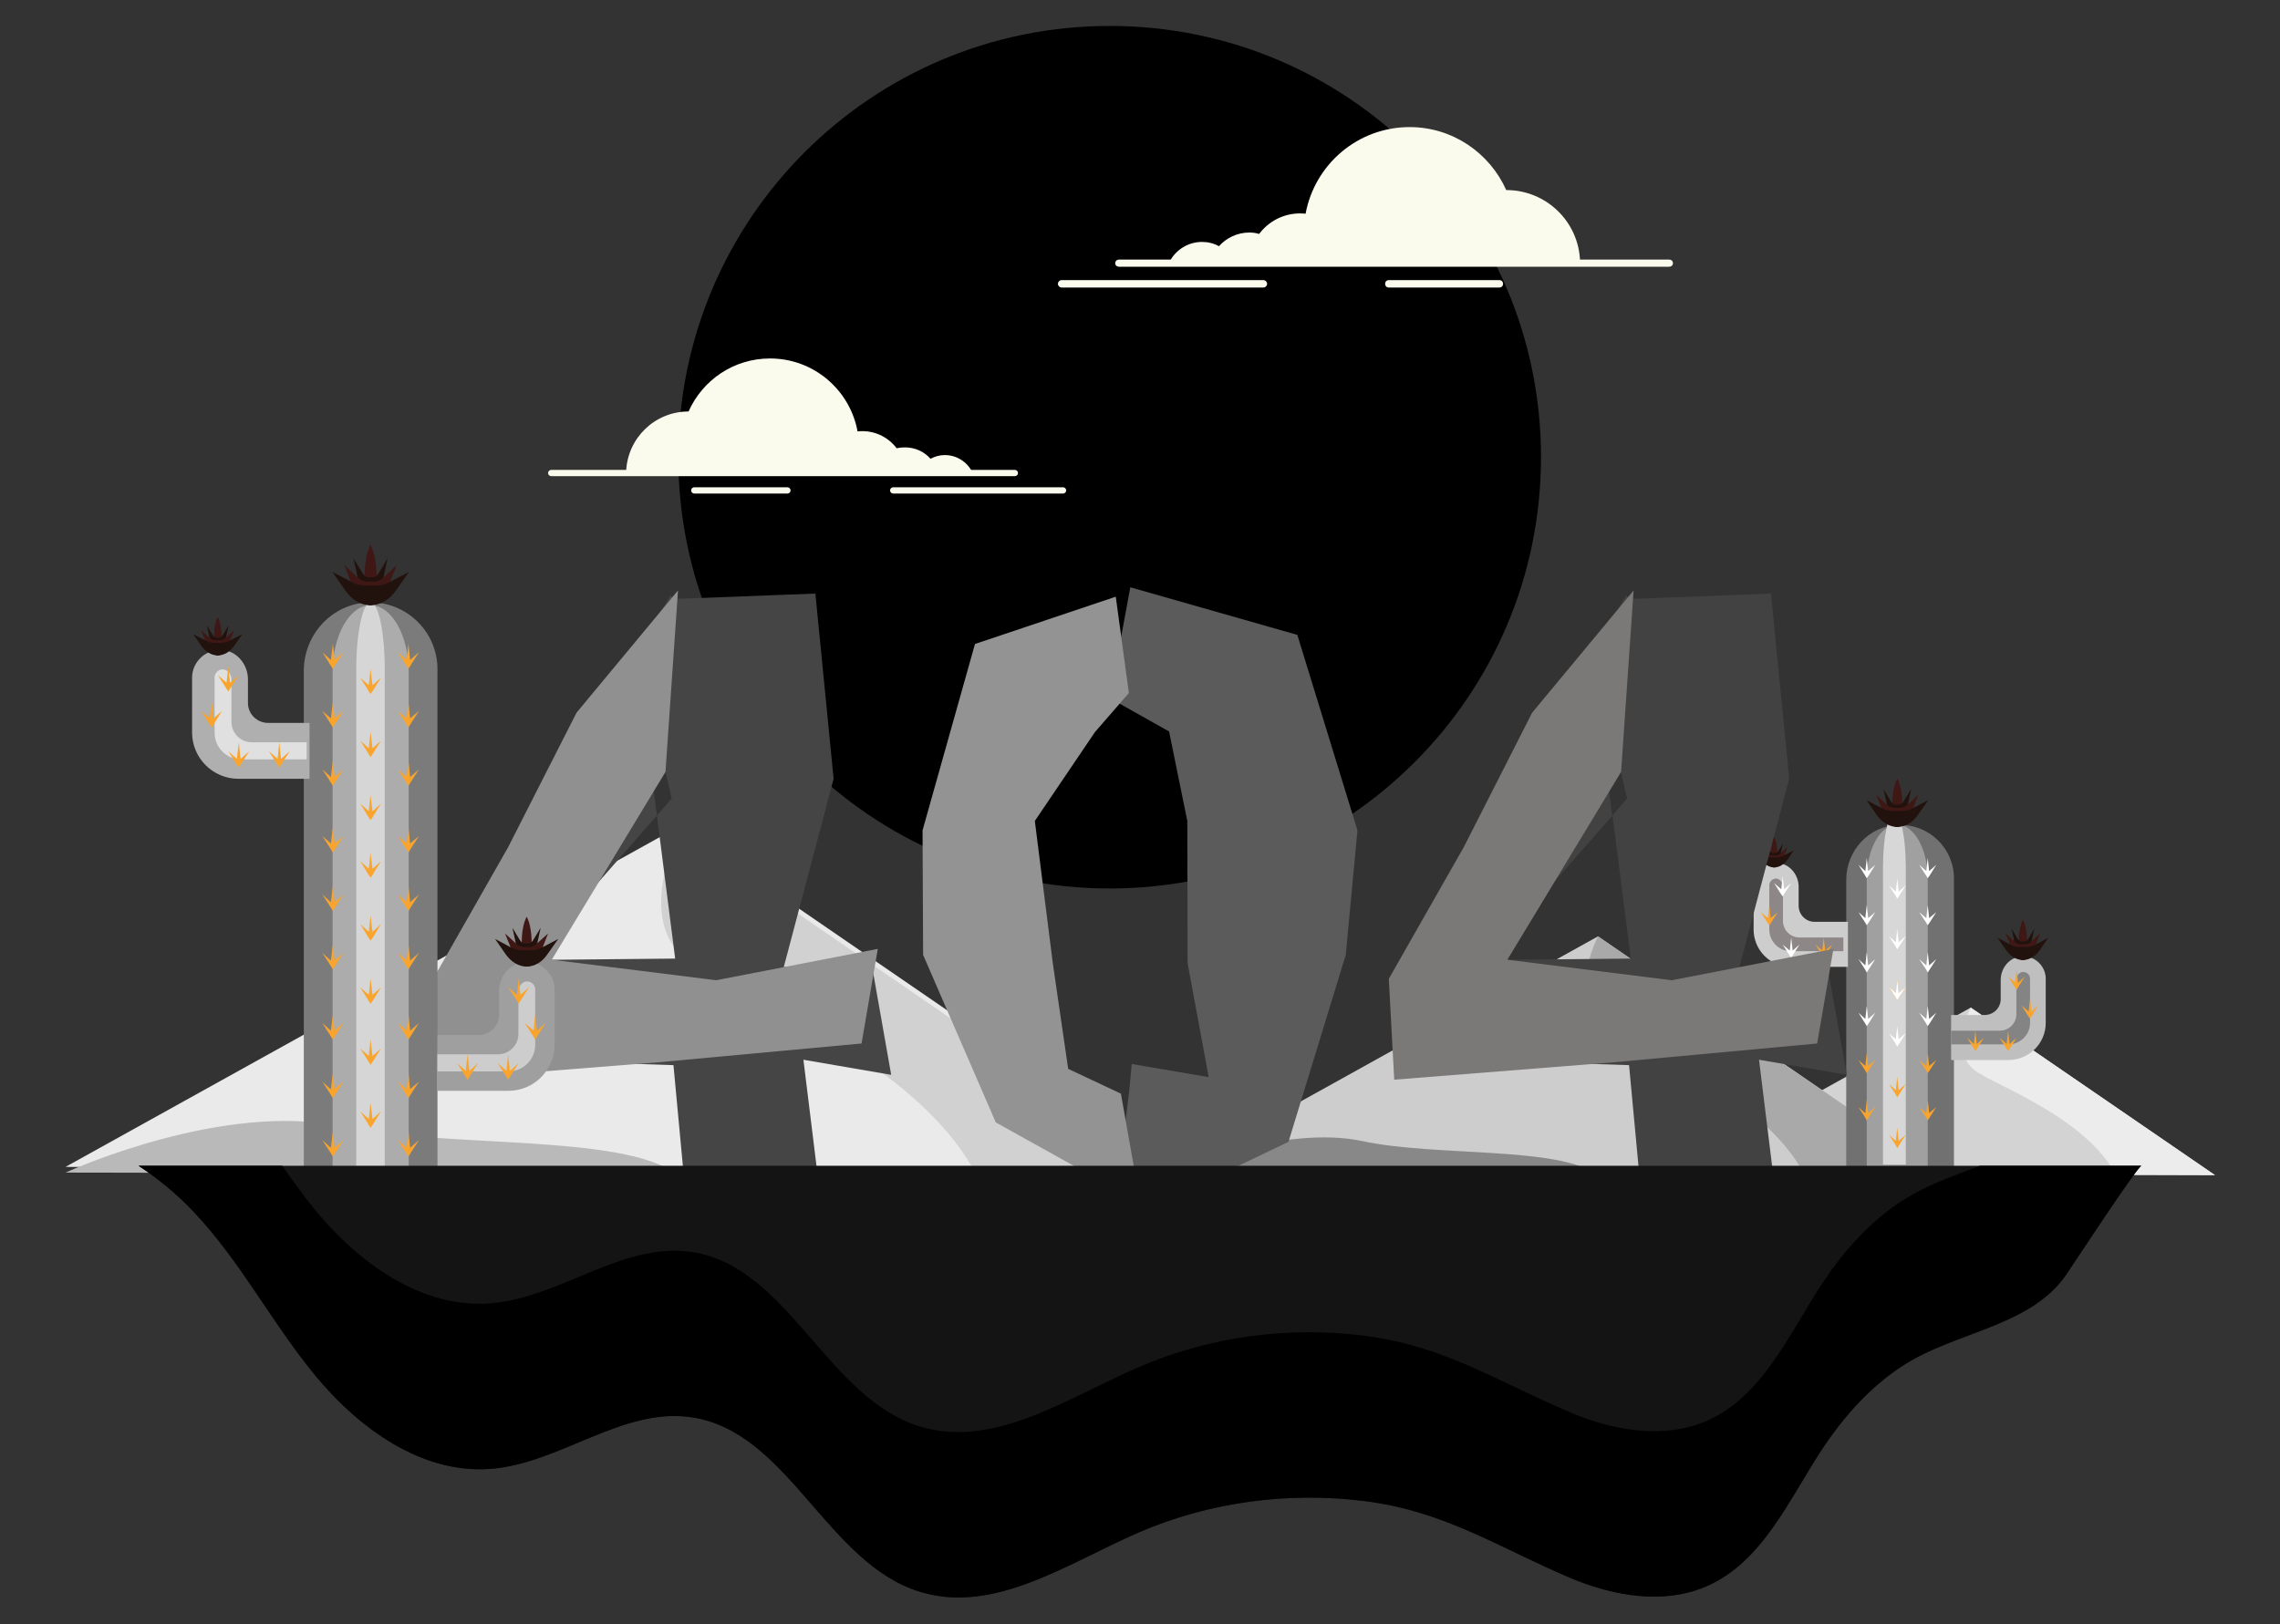 <svg version="1.2" xmlns="http://www.w3.org/2000/svg" viewBox="0 0 800 570" width="800" height="570">
	<rect x="0" y="0" width="800" height="570" fill="#333333" stroke="none"/>
	<title>219006-P152XQ-555-ai</title>
	<style>
		tspan { white-space:pre } 
		.s0 { fill: #000000 } 
		.s1 { fill: #d3d3d3 } 
		.s2 { fill: #ececec } 
		.s3 { fill: #e8a577 } 
		.s4 { fill: #eaeaea } 
		.s5 { fill: #d1d1d1 } 
		.s6 { fill: #b9b9b9 } 
		.s7 { fill: #cdcdcd } 
		.s8 { fill: #a9a9a9 } 
		.s9 { fill: #888888 } 
		.s10 { fill: #717171 } 
		.s11 { fill: #a0a0a0 } 
		.s12 { fill: #d7d7d7 } 
		.s13 { fill: #ffffff } 
		.s14 { fill: #f9a42d } 
		.s15 { fill: #8d8887 } 
		.s16 { fill: #bfbfbf } 
		.s17 { fill: #848484 } 
		.s18 { fill: #3f1715 } 
		.s19 { fill: #21120d } 
		.s20 { fill: #5b5b5b } 
		.s21 { fill: #939393 } 
		.s22 { fill: #454545 } 
		.s23 { fill: #909090 } 
		.s24 { fill: #424242 } 
		.s25 { fill: #7b7878 } 
		.s26 { fill: #7b7b7b } 
		.s27 { fill: #acacac } 
		.s28 { fill: #d6d6d6 } 
		.s29 { fill: #afafaf } 
		.s30 { fill: #e0e0e0 } 
		.s31 { fill: #9f9f9f } 
		.s32 { fill: #141414 } 
		.s33 { fill: #fafbed } 
	</style>
	<g id="OBJECTS">
		<g id="&lt;Group&gt;">
			<g id="&lt;Group&gt;">
				<g id="&lt;Group&gt;">
					<path id="&lt;Path&gt;" class="s0" d="m540.7 160.4c0 83.6-67.7 151.4-151.3 151.4-83.6 0-151.4-67.8-151.4-151.4 0-83.6 67.8-151.3 151.4-151.3 83.6 0 151.3 67.7 151.3 151.3z"/>
				</g>
				<g id="&lt;Group&gt;">
					<g id="&lt;Group&gt;">
						<g id="&lt;Group&gt;">
							<path id="&lt;Path&gt;" class="s1" d="m777.2 412.4l-34.8-0.1-51.4-0.1-104.8-0.2q0 0 0.1 0l105.2-58.4z"/>
						</g>
						<g id="&lt;Group&gt;">
							<path id="&lt;Path&gt;" class="s2" d="m777.2 412.4l-34.8-0.1c-10.3-19.6-40.4-30.7-48.7-36.1-10.5-6.9-2.2-22.6-2.2-22.6z"/>
						</g>
						<g id="&lt;Group&gt;">
							<path id="&lt;Path&gt;" class="s3" d="m691 412.2l-104.8-0.2q0 0 0.1 0c1.3-0.7 27.3-12.2 47.3-7.9 17.7 3.7 48.1 1.2 57.4 8.1z"/>
						</g>
					</g>
					<g id="&lt;Group&gt;">
						<g id="&lt;Group&gt;">
							<path id="&lt;Path&gt;" class="s4" d="m413.7 410.4l-71.1-0.1-105.3-0.3-214.5-0.5q0 0 0.2 0l215.3-119.5z"/>
						</g>
						<g id="&lt;Group&gt;">
							<path id="&lt;Path&gt;" class="s5" d="m413.7 412.4l-71.1-0.1c-21.1-40.2-82.6-62.9-99.8-74.1-21.4-14-4.5-46.2-4.5-46.2z"/>
						</g>
						<g id="&lt;Group&gt;">
							<path id="&lt;Path&gt;" class="s6" d="m237.3 412l-214.5-0.5q0 0 0.2 0c2.8-1.3 55.9-24.9 96.8-16.2 36.2 7.7 98.5 2.5 117.5 16.7z"/>
						</g>
					</g>
					<g id="&lt;Group&gt;">
						<g id="&lt;Group&gt;">
							<path id="&lt;Path&gt;" class="s7" d="m682.8 412.4l-49.6-0.1-73.2-0.2-149.2-0.3q0 0 0.1 0l149.8-83.2z"/>
						</g>
						<g id="&lt;Group&gt;">
							<path id="&lt;Path&gt;" class="s8" d="m682.8 412.4l-49.6-0.1c-14.6-27.9-57.4-43.7-69.4-51.5-14.8-9.7-3.1-32.2-3.1-32.2z"/>
						</g>
						<g id="&lt;Group&gt;">
							<path id="&lt;Path&gt;" class="s9" d="m560 412.1l-149.2-0.3q0 0 0.1 0c1.9-0.9 38.9-17.4 67.4-11.3 25.2 5.4 68.5 1.8 81.7 11.6z"/>
						</g>
					</g>
				</g>
				<g id="&lt;Group&gt;">
					<g id="&lt;Group&gt;">
						<path id="&lt;Path&gt;" class="s10" d="m666.2 289.5c-10.3 0.2-18.4 8.9-18.4 19.3v103.9h37.8v-104.4c0-10.6-8.7-19.1-19.4-18.8z"/>
					</g>
					<g id="&lt;Group&gt;">
						<path id="&lt;Path&gt;" class="s11" d="m665.7 289.4c-5.9 0-10.7 8.5-10.7 18.9v104.4h21.4v-104.4c0-10.4-4.8-18.9-10.7-18.9z"/>
					</g>
					<g id="&lt;Group&gt;">
						<path id="&lt;Path&gt;" class="s12" d="m664.7 285.4c-2.2 0-4 8.5-4 18.9v104.4h8v-104.4c0-10.4-1.8-18.9-4-18.9z"/>
					</g>
					<g id="&lt;Group&gt;">
						<g id="&lt;Group&gt;">
							<path id="&lt;Path&gt;" class="s13" d="m658 303.5l-2.5 2.2-0.5-4.6-0.5 4.6-2.4-2.2 2.3 3.7 0.6 1 0.7-1z"/>
						</g>
						<g id="&lt;Group&gt;">
							<path id="&lt;Path&gt;" class="s13" d="m679.4 303.5l-2.5 2.2-0.5-4.6-0.5 4.6-2.5-2.2 2.4 3.7 0.6 1 0.7-1z"/>
						</g>
						<g id="&lt;Group&gt;">
							<path id="&lt;Path&gt;" class="s13" d="m668.7 310.7l-2.5 2.2-0.5-4.7-0.5 4.7-2.4-2.2 2.3 3.6 0.6 1.1 0.7-1.1z"/>
						</g>
						<g id="&lt;Group&gt;">
							<path id="&lt;Path&gt;" class="s13" d="m668.7 328.5l-2.5 2.2-0.5-4.7-0.5 4.7-2.4-2.2 2.3 3.6 0.6 1.1 0.7-1.1z"/>
						</g>
						<g id="&lt;Group&gt;">
							<path id="&lt;Path&gt;" class="s14" d="m668.7 346.3l-2.5 2.2-0.5-4.7-0.5 4.7-2.4-2.2 2.3 3.6v0.1l0.6 1 0.7-1.1z"/>
							<path id="&lt;Path&gt; copy" class="s13" d="m668.7 346.3l-2.5 2.2-0.5-4.7-0.5 4.7-2.4-2.2 2.3 3.6v0.1l0.6 1 0.7-1.1z"/>
						</g>
						<g id="&lt;Group&gt;">
							<path id="&lt;Path&gt;" class="s13" d="m658 320.1l-2.5 2.1-0.5-4.6-0.5 4.6-2.4-2.1 2.3 3.6 0.6 1 0.7-1z"/>
						</g>
						<g id="&lt;Group&gt;">
							<path id="&lt;Path&gt;" class="s13" d="m679.4 320.1l-2.5 2.1-0.5-4.6-0.5 4.6-2.5-2.1 2.4 3.6 0.6 1 0.7-1z"/>
						</g>
						<g id="&lt;Group&gt;">
							<path id="&lt;Path&gt;" class="s13" d="m658 336.6l-2.5 2.2-0.5-4.7-0.5 4.7-2.4-2.2 2.3 3.6 0.6 1.1 0.7-1.1z"/>
						</g>
						<g id="&lt;Group&gt;">
							<path id="&lt;Path&gt;" class="s13" d="m679.4 336.6l-2.5 2.2-0.5-4.7-0.5 4.7-2.5-2.2 2.4 3.6 0.6 1.1 0.7-1.1z"/>
						</g>
					</g>
					<g id="&lt;Group&gt;">
						<g id="&lt;Group&gt;">
							<path id="&lt;Path&gt;" class="s7" d="m631.1 317.8v-6.6c0-4.3-3.2-8.1-7.5-8.4-4.5-0.2-8.3 3.4-8.3 7.9v12.8 2.7c0 7.2 5.8 13.1 13.1 13.1h2.7 17.3v-15.8h-11.7c-3.1 0-5.6-2.5-5.6-5.7z"/>
						</g>
						<g id="&lt;Group&gt;">
							<path id="&lt;Path&gt;" class="s15" d="m628.4 333.8c-4.2 0-7.6-3.4-7.6-7.6v-15.5c0-1.3 1.1-2.4 2.4-2.4 1.3 0.1 2.4 1.4 2.4 2.9v12c0 3.2 2.6 5.8 5.8 5.8h15.4v4.8z"/>
						</g>
						<g id="&lt;Group&gt;">
							<path id="&lt;Path&gt;" class="s13" d="m631.4 331.5l-2.4 2.1-0.5-4.6-0.5 4.6-2.5-2.1 2.3 3.6 0.6 1h0.1l0.6-1z"/>
						</g>
						<g id="&lt;Group&gt;">
							<path id="&lt;Path&gt;" class="s14" d="m623.8 320.1l-2.5 2.1-0.5-4.6-0.5 4.6-2.5-2.1 2.3 3.6 0.7 1 0.7-1z"/>
						</g>
						<g id="&lt;Group&gt;">
							<path id="&lt;Path&gt;" class="s13" d="m628.5 309.9l-2.5 2.2-0.5-4.6-0.5 4.6-2.5-2.2 2.3 3.7 0.7 1 0.6-1z"/>
						</g>
						<g id="&lt;Group&gt;">
							<path id="&lt;Path&gt;" class="s14" d="m642.9 331.5l-2.5 2.1-0.5-4.6-0.5 4.6-2.4-2.1 2.3 3.6 0.6 1 0.7-1z"/>
						</g>
					</g>
					<g id="&lt;Group&gt;">
						<g id="&lt;Group&gt;">
							<path id="&lt;Path&gt;" class="s16" d="m702 350.6v-6.7c0-4.3 3.2-8.1 7.5-8.3 4.5-0.2 8.3 3.4 8.3 7.9v12.7 2.8c0 7.2-5.9 13-13.1 13h-2.7-17.4v-15.8h11.7c3.2 0 5.7-2.5 5.7-5.6z"/>
						</g>
						<g id="&lt;Group&gt;">
							<path id="&lt;Path&gt;" class="s17" d="m704.7 366.5c4.2 0 7.6-3.4 7.6-7.5v-15.5c0-1.4-1.1-2.4-2.4-2.4-1.4 0-2.4 1.3-2.4 2.8v12c0 3.2-2.6 5.8-5.8 5.8h-17.1v4.8z"/>
						</g>
						<g id="&lt;Group&gt;">
							<path id="&lt;Path&gt;" class="s14" d="m701.6 364.2l2.5 2.2 0.5-4.7 0.5 4.7 2.5-2.2-2.3 3.6-0.7 1.1-0.7-1.1z"/>
						</g>
						<g id="&lt;Group&gt;">
							<path id="&lt;Path&gt;" class="s14" d="m709.3 352.8l2.5 2.2 0.5-4.7 0.5 4.7 2.4-2.2-2.3 3.7-0.6 1-0.7-1z"/>
						</g>
						<g id="&lt;Group&gt;">
							<path id="&lt;Path&gt;" class="s14" d="m704.6 342.7l2.5 2.1 0.5-4.6 0.5 4.7 2.4-2.2-2.3 3.6-0.6 1.1-0.7-1.1z"/>
						</g>
						<g id="&lt;Group&gt;">
							<path id="&lt;Path&gt;" class="s14" d="m690.2 364.2l2.4 2.2 0.5-4.7 0.5 4.7 2.5-2.2-2.3 3.6-0.7 1.1-0.6-1.1z"/>
						</g>
					</g>
					<g id="&lt;Group&gt;">
						<g id="&lt;Group&gt;">
							<path id="&lt;Path&gt;" class="s13" d="m658 355.4l-2.5 2.2-0.5-4.6-0.5 4.6-2.4-2.2 2.3 3.7 0.6 1 0.7-1z"/>
						</g>
						<g id="&lt;Group&gt;">
							<path id="&lt;Path&gt;" class="s13" d="m679.4 355.4l-2.5 2.2-0.5-4.6-0.5 4.6-2.5-2.2 2.4 3.7 0.6 1 0.7-1z"/>
						</g>
						<g id="&lt;Group&gt;">
							<path id="&lt;Path&gt;" class="s13" d="m668.7 362.6l-2.5 2.1-0.5-4.6-0.5 4.6-2.4-2.1 2.3 3.6 0.6 1.1v-0.1 0.1l0.7-1.1z"/>
						</g>
						<g id="&lt;Group&gt;">
							<path id="&lt;Path&gt;" class="s14" d="m668.7 380.4l-2.5 2.2-0.5-4.7-0.5 4.7-2.4-2.2 2.3 3.6 0.6 1.1 0.7-1.1z"/>
						</g>
						<g id="&lt;Group&gt;">
							<path id="&lt;Path&gt;" class="s14" d="m668.7 398.2l-2.5 2.2-0.5-4.7-0.5 4.7-2.4-2.2 2.3 3.6 0.6 1.1 0.7-1.1z"/>
						</g>
						<g id="&lt;Group&gt;">
							<path id="&lt;Path&gt;" class="s14" d="m658 372l-2.5 2.1-0.5-4.6-0.5 4.6-2.4-2.1 2.3 3.6 0.6 1 0.7-1z"/>
						</g>
						<g id="&lt;Group&gt;">
							<path id="&lt;Path&gt;" class="s14" d="m679.4 372l-2.5 2.1-0.5-4.6-0.5 4.6-2.5-2.1 2.4 3.6 0.6 1 0.7-1z"/>
						</g>
						<g id="&lt;Group&gt;">
							<path id="&lt;Path&gt;" class="s14" d="m658 388.5l-2.5 2.1-0.5-4.6-0.5 4.7-2.4-2.2 2.3 3.6 0.6 1.1 0.7-1.1z"/>
						</g>
						<g id="&lt;Group&gt;">
							<path id="&lt;Path&gt;" class="s14" d="m679.4 388.5l-2.5 2.1-0.5-4.6-0.5 4.7-2.5-2.2 2.4 3.6 0.6 1.1 0.7-1.1z"/>
						</g>
					</g>
					<g id="&lt;Group&gt;">
						<g id="&lt;Group&gt;">
							<path id="&lt;Path&gt;" class="s18" d="m667.4 283c0 0 0.4-5.9-1.7-9.8-2 3.9-1.7 9.8-1.7 9.8z"/>
						</g>
						<g id="&lt;Group&gt;">
							<path id="&lt;Path&gt;" class="s19" d="m668 281.1q-0.8 1.3-1.6 1.3h-0.7-0.7q-0.8 0-1.6-1.3l-2.5-4.2 1.6 7.2c0.8 3.9 2 6.1 3.2 6.1 1.2 0 2.4-2.2 3.3-6.1l1.6-7.2z"/>
						</g>
						<g id="&lt;Group&gt;">
							<path id="&lt;Path&gt;" class="s18" d="m669.2 282.5q-1.2 1-2.4 1h-1.1-1.1q-1.2 0-2.4-1l-3.9-3.6 2.4 6.1c1.4 3.3 3.2 5.2 5 5.2 1.9 0 3.7-1.9 5-5.2l2.4-6.1z"/>
						</g>
						<g id="&lt;Group&gt;">
							<path id="&lt;Path&gt;" class="s19" d="m670.8 283.8q-1.7 0.8-3.5 0.8h-1.6-1.6q-1.8 0-3.5-0.8l-5.7-3 3.5 5.1c2 2.8 4.6 4.3 7.3 4.3 2.8 0 5.4-1.5 7.3-4.3l3.6-5.1z"/>
						</g>
					</g>
					<g id="&lt;Group&gt;">
						<g id="&lt;Group&gt;">
							<path id="&lt;Path&gt;" class="s18" d="m623.6 299.8c0 0 0.2-3.7-1.1-6.2-1.3 2.5-1.1 6.2-1.1 6.2z"/>
						</g>
						<g id="&lt;Group&gt;">
							<path id="&lt;Path&gt;" class="s19" d="m624 298.6q-0.5 0.8-1 0.8h-0.5-0.4q-0.6 0-1-0.8l-1.7-2.6 1 4.5c0.6 2.5 1.3 3.9 2.1 3.9 0.8 0 1.5-1.4 2.1-3.9l1-4.5z"/>
						</g>
						<g id="&lt;Group&gt;">
							<path id="&lt;Path&gt;" class="s18" d="m624.7 299.5q-0.7 0.7-1.5 0.7h-0.7-0.7q-0.8 0-1.5-0.7l-2.5-2.3 1.5 3.9c0.9 2.1 2 3.3 3.2 3.3 1.2 0 2.3-1.2 3.2-3.3l1.5-3.9z"/>
						</g>
						<g id="&lt;Group&gt;">
							<path id="&lt;Path&gt;" class="s19" d="m625.8 300.3q-1.1 0.6-2.3 0.6h-1-1q-1.2 0-2.2-0.6l-3.7-1.9 2.3 3.3c1.2 1.7 2.9 2.7 4.6 2.7 1.8 0 3.4-1 4.7-2.7l2.2-3.3z"/>
						</g>
					</g>
					<g id="&lt;Group&gt;">
						<g id="&lt;Group&gt;">
							<path id="&lt;Path&gt;" class="s18" d="m711.2 331c0 0 0.3-5-1.4-8.2-1.7 3.2-1.4 8.2-1.4 8.2z"/>
						</g>
						<g id="&lt;Group&gt;">
							<path id="&lt;Path&gt;" class="s19" d="m711.7 329.4q-0.6 1-1.3 1h-0.6-0.6q-0.6 0-1.3-1l-2.1-3.5 1.3 5.9c0.7 3.3 1.7 5.1 2.7 5.1 1 0 2-1.8 2.7-5.1l1.3-5.9z"/>
						</g>
						<g id="&lt;Group&gt;">
							<path id="&lt;Path&gt;" class="s18" d="m712.7 330.5q-1 0.9-2 0.9h-0.9-0.9q-1 0-2-0.9l-3.2-3 2 5.1c1.1 2.7 2.6 4.3 4.1 4.3 1.5 0 3-1.6 4.1-4.3l2-5.1z"/>
						</g>
						<g id="&lt;Group&gt;">
							<path id="&lt;Path&gt;" class="s19" d="m714 331.6q-1.4 0.7-2.9 0.7h-1.3-1.3q-1.5 0-2.9-0.7l-4.7-2.5 2.9 4.2c1.6 2.3 3.7 3.6 6 3.6 2.3 0 4.4-1.3 6-3.6l2.9-4.2z"/>
						</g>
					</g>
				</g>
				<g id="&lt;Group&gt;">
					<g id="&lt;Group&gt;">
						<g id="&lt;Group&gt;">
							<path id="&lt;Compound Path&gt;" class="s20" d="m455.2 222.8l-58.6-16.7-7.2 38.9 20.8 11.7 6.4 31.4 0.1 49.9 7.4 40-27-4.6-0.9 9.6-4.5 37.2 5.4 6.9 55-26.4 20.1-65.6 4.1-43.7z"/>
						</g>
						<path id="&lt;Path&gt;" class="s21" d="m363.1 288.1l6.3 49.9 5.4 37.1 18.5 8.7 6.8 38.3-50.7-28.2-25.5-58.8-0.2-43.7 18.4-65.4 49.4-16.6 4.6 33.8-11.9 13.7z"/>
					</g>
					<g id="&lt;Group&gt;">
						<g id="&lt;Group&gt;">
							<g id="&lt;Group&gt;">
								<path id="&lt;Compound Path&gt;" fill-rule="evenodd" class="s22" d="m275 339.4l30.5-3 7.2 40.8-30.8-5.3 6 48.7-47.9-7.2-3.7-39.6-79.5-2.6 0.8-25.9 28.7-42.8 22.1-48.3 26.9-45.3 1.3 1.3 49.5-1.9 6.4 65zm-89-2.5l50.9-0.5-6.4-50.2zm44.5-50.7l5.2-6-2.5-10.7-4.6 2.4z"/>
							</g>
							<path id="&lt;Path&gt;" class="s23" d="m308 333l-5.7 33.2-71.4 6.6-77 6.1-1.9-35.4 26.3-46.2 24-47.2 35.6-42.9-4.4 63.7-39.9 65.9 57.7 7.2z"/>
						</g>
						<g id="&lt;Group&gt;">
							<g id="&lt;Group&gt;">
								<path id="&lt;Compound Path&gt;" fill-rule="evenodd" class="s24" d="m610.3 339.4l30.4-3 7.3 40.8-30.8-5.3 6 48.7-47.9-7.2-3.7-39.6-79.5-2.6 0.8-25.9 28.7-42.8 22.1-48.3 26.9-45.3 1.3 1.3 49.5-1.9 6.4 65zm-89.1-2.5l51-0.5-6.4-50.2zm44.5-50.7l5.2-6-2.5-10.7-4.6 2.4z"/>
							</g>
							<path id="&lt;Path&gt;" class="s25" d="m643.3 333l-5.7 33.2-71.4 6.6-77 6.1-1.9-35.4 26.3-46.2 24-47.2 35.6-42.9-4.4 63.7-39.9 65.9 57.7 7.2z"/>
						</g>
					</g>
				</g>
				<g id="&lt;Group&gt;">
					<g id="&lt;Group&gt;">
						<path id="&lt;Path&gt;" class="s26" d="m129.4 211.4c-12.8 0.4-22.8 11.2-22.8 24v200.4h46.9v-200.9c0-13.2-10.8-23.8-24.1-23.5z"/>
					</g>
					<g id="&lt;Group&gt;">
						<path id="&lt;Path&gt;" class="s27" d="m130 212.4c-7.3 0-13.3 10.5-13.3 23.5v200.9h26.7v-200.9c0-13-6-23.5-13.4-23.5z"/>
					</g>
					<g id="&lt;Group&gt;">
						<path id="&lt;Path&gt;" class="s28" d="m130 211.4c-2.7 0-5 10.5-5 23.5v200.9h10v-200.9c0-13-2.2-23.5-5-23.5z"/>
					</g>
					<g id="&lt;Group&gt;">
						<g id="&lt;Group&gt;">
							<path id="&lt;Path&gt;" class="s14" d="m120.5 228.9l-3.1 2.7-0.6-5.7-0.7 5.7-3-2.7 2.9 4.6 0.8 1.2 0.8-1.2v-0.1z"/>
						</g>
						<g id="&lt;Group&gt;">
							<path id="&lt;Path&gt;" class="s14" d="m147 228.9l-3.1 2.7-0.6-5.7-0.6 5.7-3.1-2.7 2.9 4.6 0.8 1.2 0.8-1.2v-0.1z"/>
						</g>
						<g id="&lt;Group&gt;">
							<path id="&lt;Path&gt;" class="s14" d="m133.7 237.8l-3 2.7-0.7-5.8-0.6 5.8-3-2.7 2.8 4.5 0.8 1.3 0.9-1.3z"/>
						</g>
						<g id="&lt;Group&gt;">
							<path id="&lt;Path&gt;" class="s14" d="m133.7 259.9l-3 2.7-0.7-5.8-0.6 5.8-3-2.7 2.8 4.5 0.8 1.3 0.9-1.3z"/>
						</g>
						<g id="&lt;Group&gt;">
							<path id="&lt;Path&gt;" class="s14" d="m133.7 282l-3 2.7-0.7-5.7-0.6 5.7-3-2.7 2.8 4.6 0.8 1.2 0.9-1.2v-0.1z"/>
						</g>
						<g id="&lt;Group&gt;">
							<path id="&lt;Path&gt;" class="s14" d="m120.5 249.5l-3.1 2.6-0.6-5.7-0.7 5.7-3-2.6 2.9 4.5 0.8 1.3v-0.1 0.1l0.8-1.3z"/>
						</g>
						<g id="&lt;Group&gt;">
							<path id="&lt;Path&gt;" class="s14" d="m147 249.5l-3.1 2.6-0.6-5.7-0.6 5.7-3.1-2.6 2.9 4.5 0.8 1.3v-0.1 0.1l0.8-1.3z"/>
						</g>
						<g id="&lt;Group&gt;">
							<path id="&lt;Path&gt;" class="s14" d="m120.5 270l-3.1 2.7-0.6-5.8-0.7 5.8-3-2.7 2.9 4.5 0.8 1.3 0.8-1.3z"/>
						</g>
						<g id="&lt;Group&gt;">
							<path id="&lt;Path&gt;" class="s14" d="m147 270l-3.1 2.7-0.6-5.8-0.6 5.8-3.1-2.7 2.9 4.5 0.8 1.3 0.8-1.3z"/>
						</g>
					</g>
					<g id="&lt;Group&gt;">
						<g id="&lt;Group&gt;">
							<path id="&lt;Path&gt;" class="s29" d="m87 246.7v-8.3c0-5.3-4-10.1-9.2-10.3-5.7-0.3-10.4 4.2-10.4 9.7v15.9 3.4c0 8.9 7.3 16.2 16.2 16.2h3.4 21.6v-19.6h-14.5c-3.9 0-7.1-3.1-7.1-7z"/>
						</g>
						<g id="&lt;Group&gt;">
							<path id="&lt;Path&gt;" class="s30" d="m84.6 266.5c-5.1 0-9.3-4.2-9.3-9.4v-19.3c0-1.6 1.3-2.9 2.9-2.9 1.7 0.1 3 1.7 3 3.5v14.9c0 4 3.2 7.2 7.2 7.2h19.2v6z"/>
						</g>
						<g id="&lt;Group&gt;">
							<path id="&lt;Path&gt;" class="s14" d="m87.5 263.6l-3.1 2.7-0.6-5.8-0.7 5.8-3-2.7 2.8 4.5 0.9 1.3 0.8-1.3z"/>
						</g>
						<g id="&lt;Group&gt;">
							<path id="&lt;Path&gt;" class="s14" d="m77.9 249.5l-3 2.6-0.6-5.7-0.7 5.7-3-2.6 2.8 4.5 0.9 1.3v-0.1 0.1l0.8-1.3z"/>
						</g>
						<g id="&lt;Group&gt;">
							<path id="&lt;Path&gt;" class="s14" d="m83.8 236.9l-3.1 2.7-0.6-5.8-0.6 5.8-3.1-2.7 2.9 4.5 0.8 1.3 0.8-1.3z"/>
						</g>
						<g id="&lt;Group&gt;">
							<path id="&lt;Path&gt;" class="s14" d="m101.7 263.6l-3.1 2.7-0.6-5.8-0.6 5.8-3.1-2.7 2.9 4.5 0.8 1.3 0.8-1.3z"/>
						</g>
					</g>
					<g id="&lt;Group&gt;">
						<g id="&lt;Group&gt;">
							<path id="&lt;Path&gt;" class="s31" d="m175.1 356.2v-8.3c0-5.3 3.9-10.1 9.2-10.3 5.7-0.3 10.3 4.2 10.3 9.7v15.9 3.4c0 8.9-7.2 16.2-16.2 16.2h-3.3-21.6v-19.6h14.5c3.9 0 7.1-3.1 7.1-7z"/>
						</g>
						<g id="&lt;Group&gt;">
							<path id="&lt;Path&gt;" class="s7" d="m178.4 376c5.2 0 9.4-4.2 9.4-9.4v-19.3c0-1.6-1.3-2.9-2.9-2.9-1.7 0.1-3 1.7-3 3.5v14.9c0 4-3.2 7.2-7.2 7.2h-21.2v6z"/>
						</g>
						<g id="&lt;Group&gt;">
							<path id="&lt;Path&gt;" class="s14" d="m174.6 373.1l3.1 2.7 0.6-5.8 0.6 5.8 3.1-2.7-2.9 4.5-0.8 1.3-0.8-1.3z"/>
						</g>
						<g id="&lt;Group&gt;">
							<path id="&lt;Path&gt;" class="s14" d="m184.1 359l3.1 2.6 0.6-5.7 0.6 5.8 3.1-2.7-2.9 4.5-0.8 1.3-0.8-1.3z"/>
						</g>
						<g id="&lt;Group&gt;">
							<path id="&lt;Path&gt;" class="s14" d="m178.3 346.4l3.1 2.7 0.6-5.8 0.6 5.8 3.1-2.7-2.9 4.5-0.8 1.3-0.8-1.3z"/>
						</g>
						<g id="&lt;Group&gt;">
							<path id="&lt;Path&gt;" class="s14" d="m160.4 373.1l3 2.7 0.7-5.8 0.6 5.8 3-2.7-2.8 4.5-0.8 1.3-0.9-1.3z"/>
						</g>
					</g>
					<g id="&lt;Group&gt;">
						<g id="&lt;Group&gt;">
							<path id="&lt;Path&gt;" class="s14" d="m120.5 293.4l-3.1 2.6-0.6-5.7-0.7 5.7-3-2.6 2.9 4.5 0.8 1.3v-0.1 0.1l0.8-1.3z"/>
						</g>
						<g id="&lt;Group&gt;">
							<path id="&lt;Path&gt;" class="s14" d="m147 293.4l-3.1 2.6-0.6-5.7-0.6 5.7-3.1-2.6 2.9 4.5 0.8 1.3v-0.1 0.1l0.8-1.3z"/>
						</g>
						<g id="&lt;Group&gt;">
							<path id="&lt;Path&gt;" class="s14" d="m133.7 302.2l-3 2.7-0.7-5.7-0.6 5.7-3-2.7 2.8 4.6 0.8 1.2 0.9-1.2v-0.1z"/>
						</g>
						<g id="&lt;Group&gt;">
							<path id="&lt;Path&gt;" class="s14" d="m133.7 324.3l-3 2.7-0.7-5.7-0.6 5.7-3-2.7 2.8 4.6 0.8 1.2 0.9-1.2z"/>
						</g>
						<g id="&lt;Group&gt;">
							<path id="&lt;Path&gt;" class="s14" d="m133.7 346.5l-3 2.6-0.7-5.7-0.6 5.7-3-2.6 2.8 4.5 0.8 1.3v-0.1 0.1l0.9-1.3z"/>
						</g>
						<g id="&lt;Group&gt;">
							<path id="&lt;Path&gt;" class="s14" d="m120.5 313.9l-3.1 2.7-0.6-5.8-0.7 5.8-3-2.7 2.9 4.5 0.8 1.3 0.8-1.3z"/>
						</g>
						<g id="&lt;Group&gt;">
							<path id="&lt;Path&gt;" class="s14" d="m147 313.9l-3.1 2.7-0.6-5.8-0.6 5.8-3.1-2.7 2.9 4.5 0.8 1.3 0.8-1.3z"/>
						</g>
						<g id="&lt;Group&gt;">
							<path id="&lt;Path&gt;" class="s14" d="m120.5 334.4l-3.1 2.7-0.6-5.8-0.7 5.8-3-2.7 2.9 4.5 0.8 1.3 0.8-1.3z"/>
						</g>
						<g id="&lt;Group&gt;">
							<path id="&lt;Path&gt;" class="s14" d="m147 334.4l-3.1 2.7-0.6-5.8-0.6 5.8-3.1-2.7 2.9 4.5 0.8 1.3 0.8-1.3z"/>
						</g>
					</g>
					<g id="&lt;Group&gt;">
						<g id="&lt;Group&gt;">
							<path id="&lt;Path&gt;" class="s14" d="m120.5 359l-3.1 2.7-0.6-5.7-0.7 5.7-3-2.7 2.9 4.6 0.8 1.2 0.8-1.2z"/>
						</g>
						<g id="&lt;Group&gt;">
							<path id="&lt;Path&gt;" class="s14" d="m147 359l-3.1 2.7-0.6-5.7-0.6 5.7-3.1-2.7 2.9 4.6 0.8 1.2 0.8-1.2z"/>
						</g>
						<g id="&lt;Group&gt;">
							<path id="&lt;Path&gt;" class="s14" d="m133.7 367.9l-3 2.7-0.7-5.8-0.6 5.8-3-2.7 2.8 4.5 0.8 1.3 0.9-1.3z"/>
						</g>
						<g id="&lt;Group&gt;">
							<path id="&lt;Path&gt;" class="s14" d="m133.7 390l-3 2.7-0.7-5.7-0.6 5.7-3-2.7 2.8 4.5v0.1l0.8 1.2 0.9-1.3z"/>
						</g>
						<g id="&lt;Group&gt;">
							<path id="&lt;Path&gt;" class="s14" d="m133.7 412.1l-3 2.7-0.7-5.7-0.6 5.7-3-2.7 2.8 4.6 0.8 1.2 0.9-1.2v-0.1z"/>
						</g>
						<g id="&lt;Group&gt;">
							<path id="&lt;Path&gt;" class="s14" d="m120.5 379.6l-3.1 2.6-0.6-5.7-0.7 5.8-3-2.7 2.9 4.5 0.8 1.3 0.8-1.3z"/>
						</g>
						<g id="&lt;Group&gt;">
							<path id="&lt;Path&gt;" class="s14" d="m147 379.6l-3.1 2.6-0.6-5.7-0.6 5.8-3.1-2.7 2.9 4.5 0.8 1.3 0.8-1.3z"/>
						</g>
						<g id="&lt;Group&gt;">
							<path id="&lt;Path&gt;" class="s14" d="m120.5 400.1l-3.1 2.7-0.6-5.8-0.7 5.8-3-2.7 2.9 4.5 0.8 1.3 0.8-1.3z"/>
						</g>
						<g id="&lt;Group&gt;">
							<path id="&lt;Path&gt;" class="s14" d="m147 400.1l-3.1 2.7-0.6-5.8-0.6 5.8-3.1-2.7 2.9 4.5 0.8 1.3 0.8-1.3z"/>
						</g>
					</g>
					<g id="&lt;Group&gt;">
						<g id="&lt;Group&gt;">
							<path id="&lt;Path&gt;" class="s18" d="m132.1 203.5c0 0 0.5-7.4-2.1-12.3-2.5 4.9-2 12.3-2 12.3z"/>
						</g>
						<g id="&lt;Group&gt;">
							<path id="&lt;Path&gt;" class="s19" d="m132.9 201.1q-1 1.5-2 1.5h-0.9-0.8q-1 0-2-1.5l-3.2-5.2 2 8.9c1.1 4.9 2.5 7.6 4 7.6 1.6 0 3-2.7 4.1-7.6l1.9-8.9z"/>
						</g>
						<g id="&lt;Group&gt;">
							<path id="&lt;Path&gt;" class="s18" d="m134.4 202.8q-1.5 1.3-3 1.3h-1.4-1.3q-1.5 0-3-1.3l-4.9-4.5 3 7.6c1.7 4.2 3.9 6.5 6.2 6.5 2.4 0 4.6-2.3 6.2-6.5l3-7.6z"/>
						</g>
						<g id="&lt;Group&gt;">
							<path id="&lt;Path&gt;" class="s19" d="m136.4 204.4c-1.4 0.7-2.9 1.1-4.4 1.1h-2-1.9c-1.5 0-3-0.4-4.4-1.1l-7.1-3.7 4.4 6.3c2.4 3.5 5.6 5.4 9 5.4 3.4 0 6.7-1.9 9.1-5.4l4.4-6.3z"/>
						</g>
					</g>
					<g id="&lt;Group&gt;">
						<g id="&lt;Group&gt;">
							<path id="&lt;Path&gt;" class="s18" d="m77.7 224.3c0 0 0.3-4.7-1.3-7.8-1.6 3.1-1.3 7.8-1.3 7.8z"/>
						</g>
						<g id="&lt;Group&gt;">
							<path id="&lt;Path&gt;" class="s19" d="m78.2 222.8q-0.6 1-1.2 1h-0.6-0.6q-0.6 0-1.2-1l-2-3.3 1.2 5.7c0.7 3.1 1.6 4.8 2.6 4.8 1 0 1.9-1.7 2.6-4.8l1.2-5.7z"/>
						</g>
						<g id="&lt;Group&gt;">
							<path id="&lt;Path&gt;" class="s18" d="m79.1 223.9q-0.9 0.8-1.9 0.8h-0.8-0.9q-0.9 0-1.9-0.8l-3.1-2.8 2 4.8c1 2.6 2.4 4.1 3.9 4.1 1.5 0 2.9-1.5 3.9-4.1l1.9-4.8z"/>
						</g>
						<g id="&lt;Group&gt;">
							<path id="&lt;Path&gt;" class="s19" d="m80.4 224.9q-1.3 0.7-2.8 0.7h-1.2-1.3q-1.4 0-2.7-0.7l-4.6-2.3 2.8 4c1.6 2.2 3.6 3.4 5.8 3.4 2.2 0 4.2-1.2 5.8-3.4l2.8-4z"/>
						</g>
					</g>
					<g id="&lt;Group&gt;">
						<g id="&lt;Group&gt;">
							<path id="&lt;Path&gt;" class="s18" d="m186.5 331.8c0 0 0.4-6.1-1.7-10.1-2.1 4-1.7 10.1-1.7 10.1z"/>
						</g>
						<g id="&lt;Group&gt;">
							<path id="&lt;Path&gt;" class="s19" d="m187.1 329.9q-0.8 1.2-1.6 1.2h-0.7-0.8q-0.8 0-1.6-1.2l-2.6-4.3 1.6 7.3c0.9 4 2.1 6.3 3.4 6.3 1.2 0 2.4-2.3 3.3-6.3l1.6-7.3z"/>
						</g>
						<g id="&lt;Group&gt;">
							<path id="&lt;Path&gt;" class="s18" d="m188.3 331.2q-1.2 1.1-2.4 1.1h-1.1-1.1q-1.3 0-2.5-1.1l-4-3.6 2.5 6.2c1.3 3.4 3.2 5.4 5.1 5.4 1.9 0 3.7-2 5.1-5.4l2.4-6.2z"/>
						</g>
						<g id="&lt;Group&gt;">
							<path id="&lt;Path&gt;" class="s19" d="m190 332.6q-1.8 0.9-3.6 0.9h-1.6-1.7q-1.8 0-3.6-0.9l-5.8-3.1 3.6 5.2c2 2.9 4.7 4.5 7.5 4.5 2.8 0 5.5-1.6 7.4-4.5l3.7-5.2z"/>
						</g>
					</g>
				</g>
				<g id="&lt;Group&gt;">
					<g id="&lt;Group&gt;">
						<path id="&lt;Path&gt;" class="s32" d="m751.4 409.1c-1.3 0-24.3 35.1-26.6 38.4-11.8 16.9-35.2 19.5-53.2 29.4-13.7 7.6-24.5 19.7-33 32.8-11.2 17.3-20.4 38.2-39.2 46.7-15.1 6.9-33 3.8-48.3-2.6-25.4-10.8-44-23.4-72.1-27-26.8-3.4-54.6 0.3-79.5 11-24.8 10.8-50.5 28.7-76.4 20.9-32.9-9.8-46.3-56.1-80.2-61.3-24.4-3.8-46.4 16.3-71 18.1-24 1.7-45.9-14.2-61.2-32.7-15.3-18.5-26.4-40.4-43-57.8-6-6.3-12.4-11.5-19.1-15.9 0 0 699.7 0 702.8 0z"/>
					</g>
					<g id="&lt;Group&gt;">
						<path id="&lt;Path&gt;" class="s0" d="m751.4 409.1c-1.3 0-24.3 35.1-26.6 38.5-11.8 16.8-35.2 19.4-53.2 29.3-13.7 7.6-24.5 19.7-33 32.8-11.2 17.3-20.4 38.2-39.2 46.7-15.1 6.9-33 3.8-48.3-2.6-25.4-10.8-44-23.4-72.1-27-26.8-3.4-54.6 0.2-79.5 11-24.8 10.8-50.5 28.7-76.4 20.9-32.9-9.8-46.3-56.1-80.2-61.3-24.4-3.8-46.4 16.3-71 18.1-24 1.7-45.9-14.2-61.2-32.7-15.3-18.5-26.4-40.4-43-57.8-6-6.3-12.4-11.5-19.1-15.9 0 0 18.8 0 50.4 0 3.7 5.3 7.6 10.6 11.7 15.7 15.3 18.5 37.2 34.4 61.2 32.6 24.6-1.8 46.6-21.8 71-18 33.9 5.2 47.3 51.5 80.2 61.3 25.9 7.7 51.6-10.2 76.4-20.9 24.9-10.8 52.7-14.5 79.5-11 28.1 3.6 46.7 16.2 72.1 26.9 15.3 6.5 33.2 9.5 48.3 2.7 18.8-8.6 28-29.4 39.2-46.8 8.5-13.1 19.3-25.2 33-32.7 7.2-4 15.3-6.8 23.2-9.8z"/>
					</g>
				</g>
				<g id="&lt;Group&gt;">
					<g id="&lt;Group&gt;">
						<g id="&lt;Group&gt;">
							<g id="&lt;Group&gt;">
								<path id="&lt;Path&gt;" class="s33" d="m410.5 91.6h143.9c-0.5-13.9-11.9-24.9-25.9-24.9-5.8-13-18.8-22.1-33.9-22.1-18.2 0-33.3 13.1-36.5 30.4q-0.9-0.1-2-0.1c-5.8 0-11 2.8-14.3 7.2q-1.6-0.5-3.4-0.5c-4.3 0-8.1 1.9-10.7 4.8-1.8-1-3.8-1.5-5.9-1.5-4.9 0-9.1 2.7-11.3 6.7z"/>
								<path id="&lt;Path&gt;" class="s33" d="m585.7 93.6h-193.1c-0.7 0-1.3-0.5-1.3-1.2 0-0.8 0.6-1.3 1.3-1.3h193.1c0.7 0 1.3 0.5 1.3 1.3 0 0.7-0.6 1.2-1.3 1.2z"/>
								<path id="&lt;Path&gt;" class="s33" d="m443.3 100.9h-70.8c-0.7 0-1.3-0.6-1.3-1.3 0-0.7 0.6-1.3 1.3-1.3h70.8c0.7 0 1.3 0.6 1.3 1.3 0 0.7-0.6 1.3-1.3 1.3z"/>
								<path id="&lt;Path&gt;" class="s33" d="m526.1 100.9h-38.8c-0.8 0-1.3-0.6-1.3-1.3 0-0.7 0.5-1.3 1.3-1.3h38.8c0.8 0 1.3 0.6 1.3 1.3 0 0.7-0.5 1.3-1.3 1.3z"/>
							</g>
						</g>
						<g id="&lt;Group&gt;">
							<g id="&lt;Group&gt;">
								<path id="&lt;Path&gt;" class="s33" d="m341 165.4h-121.3c0.5-11.7 10.1-21 21.9-21 4.9-11 15.8-18.6 28.6-18.6 15.3 0 28 11 30.7 25.6q0.8-0.1 1.7-0.1c4.9 0 9.3 2.4 12 6q1.4-0.3 2.9-0.3c3.6 0 6.8 1.5 9 4 1.5-0.8 3.2-1.3 5-1.3 4.1 0 7.7 2.3 9.5 5.7z"/>
								<path id="&lt;Path&gt;" class="s33" d="m193.4 167.1h162.7c0.6 0 1.1-0.5 1.1-1.1 0-0.6-0.5-1.1-1.1-1.1h-162.7c-0.6 0-1.1 0.5-1.1 1.1 0 0.6 0.5 1.1 1.1 1.1z"/>
								<path id="&lt;Path&gt;" class="s33" d="m313.4 173.2h59.6c0.6 0 1.1-0.5 1.1-1.1 0-0.6-0.5-1.1-1.1-1.1h-59.6c-0.6 0-1.1 0.5-1.1 1.1 0 0.6 0.5 1.1 1.1 1.1z"/>
								<path id="&lt;Path&gt;" class="s33" d="m243.6 173.2h32.7c0.6 0 1.1-0.5 1.1-1.1 0-0.6-0.5-1.1-1.1-1.1h-32.7c-0.6 0-1.1 0.5-1.1 1.1 0 0.6 0.5 1.1 1.1 1.1z"/>
							</g>
						</g>
					</g>
				</g>
			</g>
		</g>
	</g>
</svg>